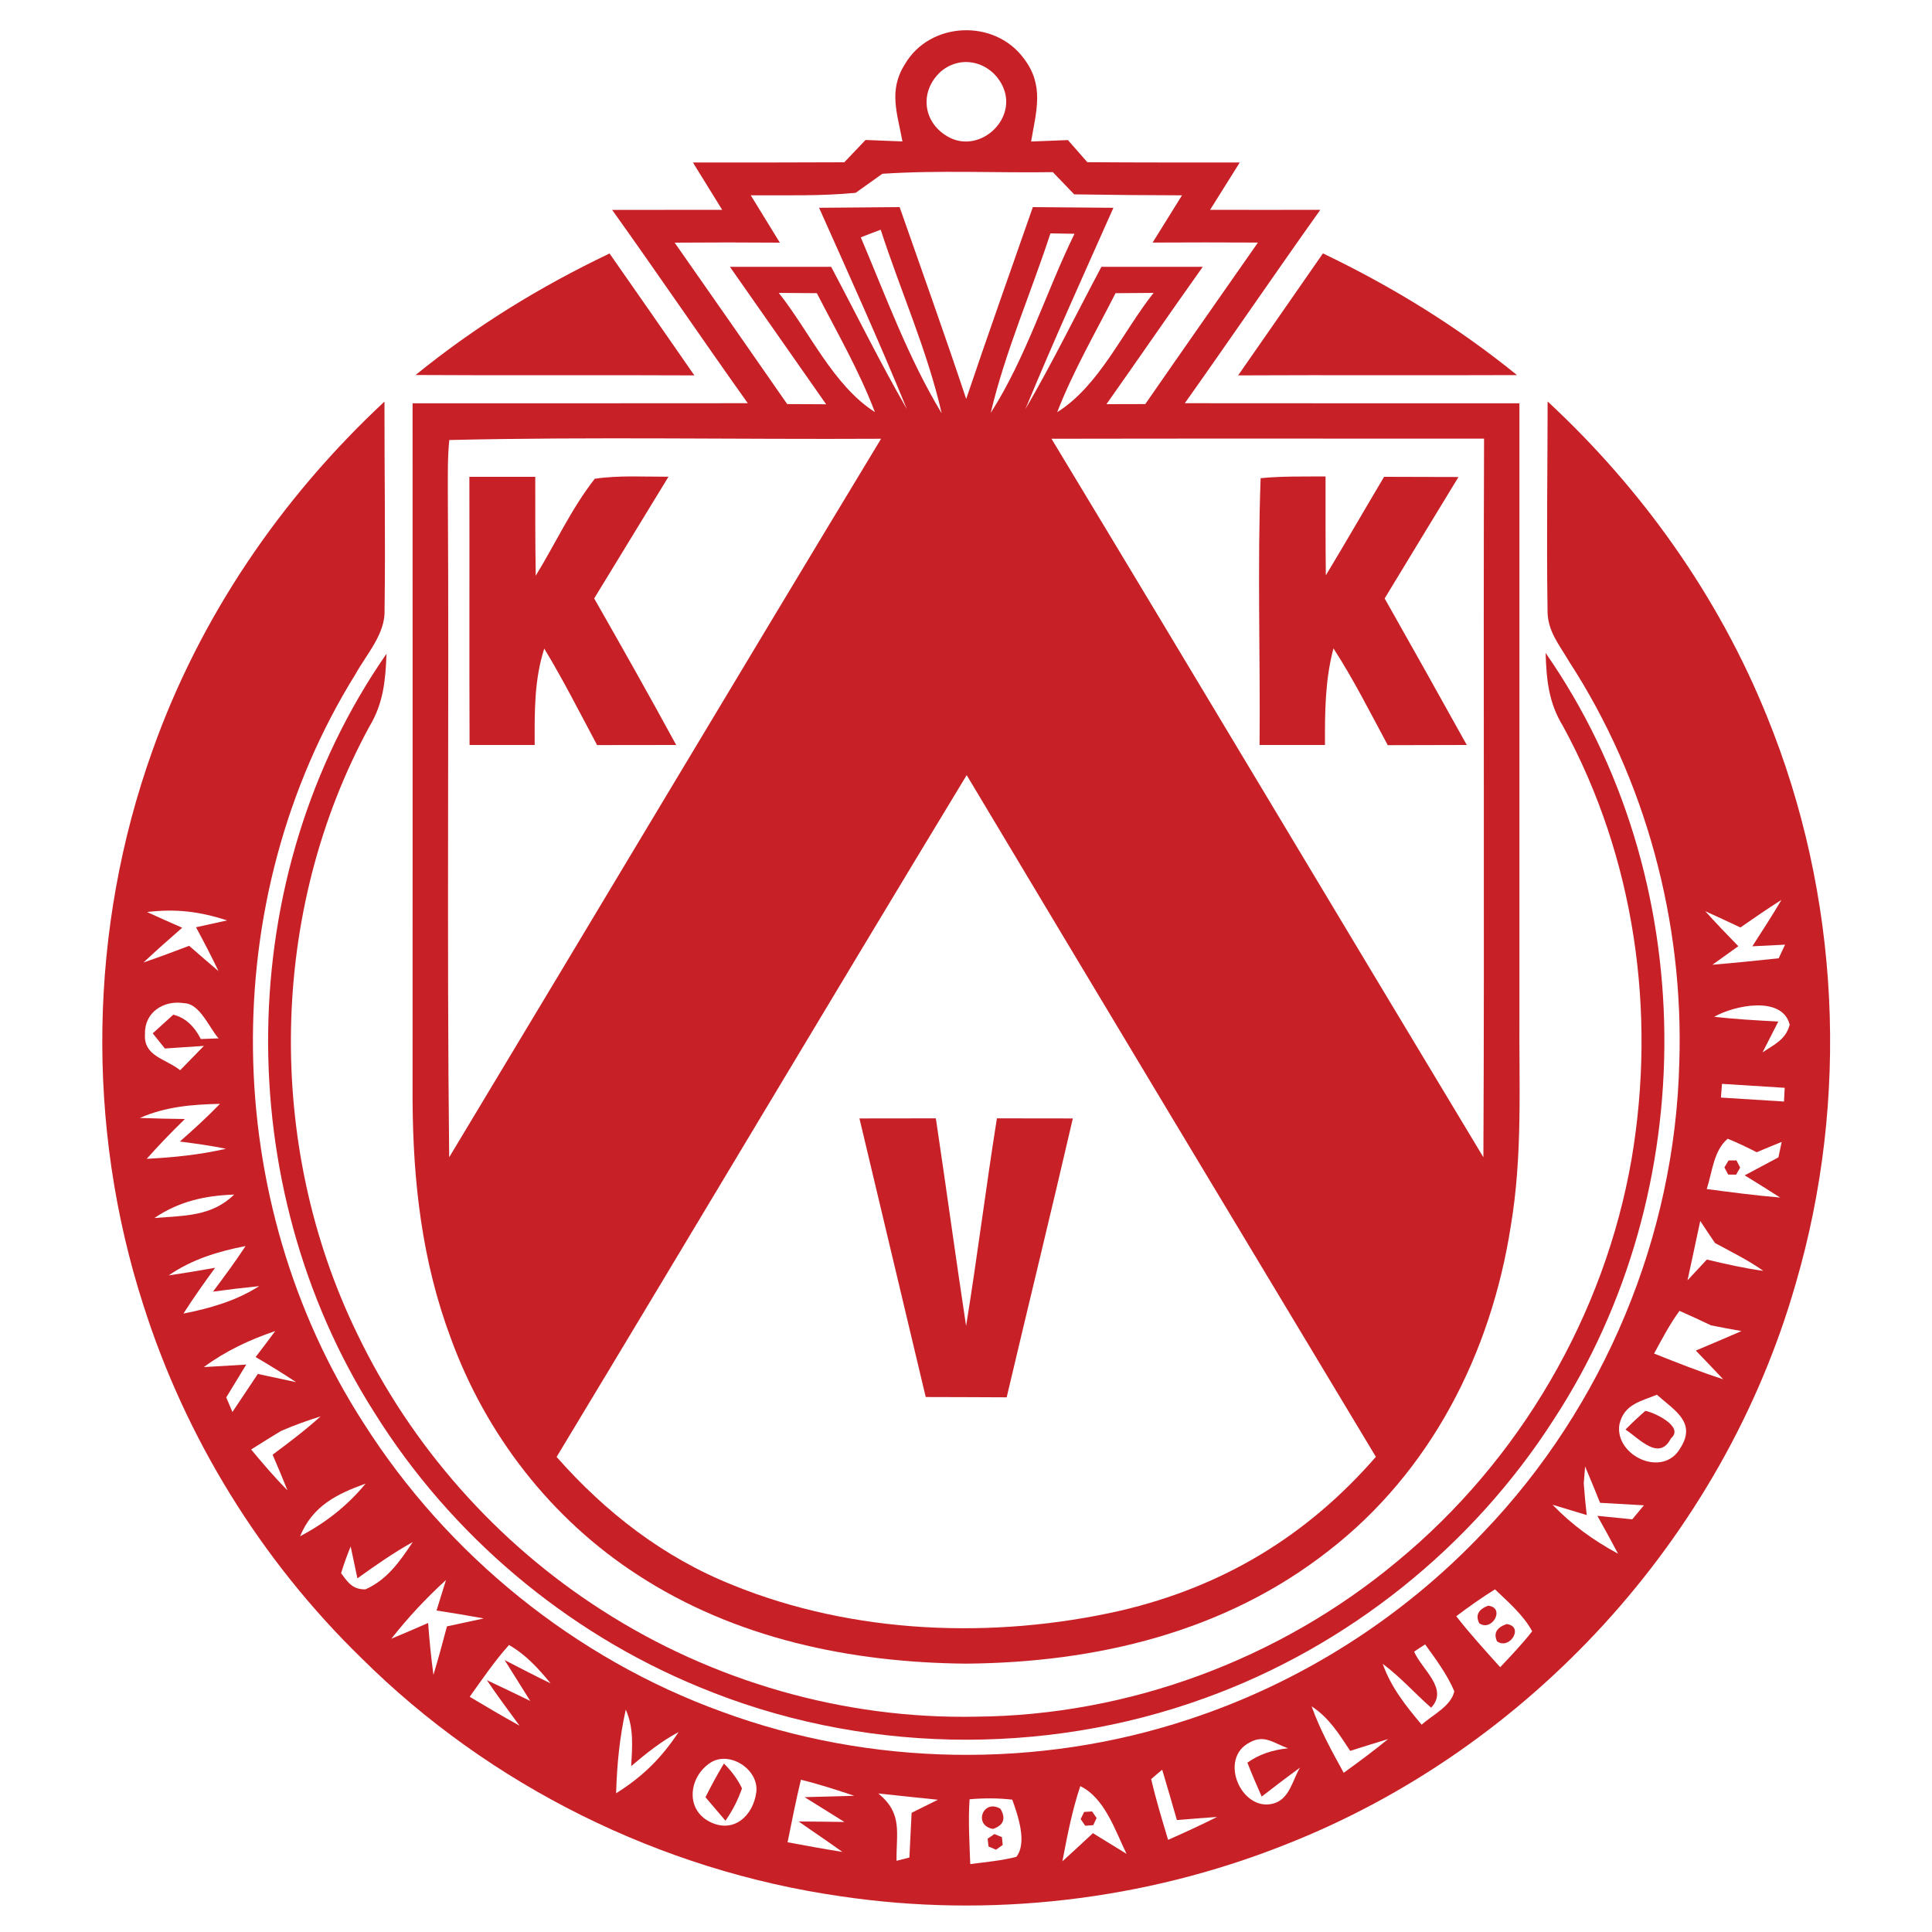 <?xml version="1.0" encoding="UTF-8" standalone="no"?>
<!DOCTYPE svg PUBLIC "-//W3C//DTD SVG 1.1//EN" "http://www.w3.org/Graphics/SVG/1.1/DTD/svg11.dtd">
<svg xmlns="http://www.w3.org/2000/svg" version="1.1" viewBox="0 0 200 200" width="200.0pt" height="200.0pt">
<path d="M 0.00 0.00 L 200.00 0.00 L 200.00 200.00 L 0.00 200.00 L 0.00 0.00 Z" fill="#ffffff" />
<path d="M 105.96 6.02 C 108.13 8.82 107.28 11.46 106.74 14.65 C 108.01 14.60 109.28 14.55 110.55 14.50 C 111.22 15.27 111.89 16.03 112.56 16.79 C 117.82 16.83 123.08 16.82 128.34 16.82 C 127.31 18.45 126.29 20.09 125.27 21.72 C 129.07 21.73 132.88 21.73 136.68 21.72 C 131.95 28.36 127.37 35.09 122.65 41.74 C 134.20 41.76 145.74 41.74 157.29 41.75 C 157.29 62.83 157.29 83.92 157.29 105.00 C 157.24 112.42 157.63 119.59 156.39 126.96 C 154.34 140.08 148.14 152.32 137.53 160.54 C 126.78 168.97 113.46 172.11 100.00 172.22 C 88.06 172.11 76.10 169.62 65.99 163.02 C 57.05 157.23 50.29 148.50 46.66 138.51 C 43.70 130.60 42.76 122.41 42.71 114.00 C 42.72 89.92 42.71 65.83 42.71 41.75 C 54.28 41.74 65.85 41.76 77.41 41.74 C 72.68 35.10 68.11 28.36 63.37 21.73 C 67.17 21.73 70.97 21.73 74.76 21.72 C 73.75 20.09 72.74 18.45 71.73 16.82 C 76.95 16.82 82.18 16.83 87.40 16.80 C 88.13 16.03 88.87 15.26 89.60 14.49 C 90.87 14.54 92.15 14.59 93.42 14.64 C 92.90 11.77 91.94 9.36 93.68 6.64 C 96.26 2.22 102.93 1.93 105.96 6.02 Z" fill="#c72127" />
<path d="M 97.39 7.41 C 99.62 5.51 102.79 6.50 103.88 9.11 C 105.27 12.51 101.26 16.02 98.06 14.11 C 95.49 12.60 95.19 9.41 97.39 7.41 Z" fill="#ffffff" />
<path d="M 91.34 17.99 C 97.20 17.60 103.11 17.91 108.99 17.82 C 109.72 18.59 110.46 19.35 111.20 20.12 C 114.92 20.18 118.64 20.21 122.36 20.22 C 121.35 21.85 120.33 23.48 119.32 25.11 C 122.95 25.09 126.59 25.09 130.22 25.11 C 126.33 30.68 122.43 36.24 118.56 41.83 C 117.22 41.83 115.88 41.84 114.54 41.84 C 117.88 37.11 121.15 32.34 124.51 27.62 C 121.01 27.62 117.52 27.62 114.02 27.62 C 111.40 32.53 108.95 37.55 106.15 42.35 C 109.04 35.35 112.18 28.44 115.26 21.51 C 112.48 21.49 109.70 21.46 106.92 21.44 C 104.61 28.05 102.26 34.66 100.02 41.30 C 97.81 34.65 95.44 28.06 93.13 21.44 C 90.35 21.46 87.57 21.48 84.79 21.51 C 87.88 28.43 91.01 35.34 93.88 42.35 C 91.11 37.54 88.65 32.53 86.04 27.62 C 82.55 27.62 79.05 27.62 75.56 27.62 C 78.89 32.35 82.19 37.12 85.52 41.85 C 84.18 41.84 82.83 41.84 81.49 41.83 C 77.62 36.25 73.73 30.68 69.84 25.12 C 73.47 25.09 77.10 25.09 80.73 25.12 C 79.73 23.48 78.72 21.85 77.72 20.22 C 81.32 20.20 85.00 20.31 88.58 19.96 C 89.50 19.30 90.42 18.64 91.34 17.99 Z" fill="#ffffff" />
<path d="M 89.11 24.57 C 89.80 24.30 90.48 24.03 91.17 23.78 C 93.22 30.11 96.00 36.29 97.48 42.78 C 94.04 37.10 91.70 30.68 89.11 24.57 Z" fill="#ffffff" />
<path d="M 111.23 24.20 C 108.25 30.30 106.22 37.03 102.56 42.74 C 104.06 36.40 106.72 30.35 108.74 24.16 C 109.57 24.17 110.40 24.18 111.23 24.20 Z" fill="#ffffff" />
<path d="M 63.10 26.24 C 66.03 30.45 68.97 34.64 71.88 38.86 C 62.26 38.81 52.64 38.88 43.02 38.82 C 49.24 33.77 55.87 29.69 63.10 26.24 Z" fill="#c72127" />
<path d="M 136.95 26.23 C 144.16 29.69 150.83 33.79 157.04 38.83 C 147.42 38.87 137.79 38.81 128.17 38.86 C 131.09 34.65 134.03 30.45 136.95 26.23 Z" fill="#c72127" />
<path d="M 80.62 30.32 C 81.93 30.33 83.25 30.34 84.56 30.35 C 86.69 34.50 88.91 38.31 90.57 42.66 C 86.24 39.89 83.81 34.34 80.62 30.32 Z" fill="#ffffff" />
<path d="M 115.48 30.35 C 116.80 30.34 118.11 30.33 119.42 30.32 C 116.23 34.33 113.80 39.93 109.44 42.67 C 111.10 38.39 113.36 34.52 115.48 30.35 Z" fill="#ffffff" />
<path d="M 39.80 41.57 C 39.79 48.74 39.91 55.91 39.81 63.07 C 39.93 65.58 37.99 67.65 36.81 69.77 C 22.27 93.17 22.74 124.24 37.66 147.35 C 46.33 160.99 59.56 171.71 74.76 177.21 C 90.12 182.86 107.47 183.14 123.00 178.01 C 134.61 174.21 145.21 167.47 153.59 158.59 C 166.03 145.61 173.40 127.99 173.84 110.01 C 174.32 95.49 170.37 80.71 162.45 68.51 C 161.39 66.69 160.14 65.29 160.20 63.06 C 160.09 55.90 160.20 48.72 160.21 41.56 C 170.01 50.65 177.88 61.72 182.90 74.12 C 190.48 92.69 191.51 113.75 185.86 132.99 C 178.34 159.15 158.31 181.07 132.97 190.99 C 118.47 196.74 102.44 198.60 87.01 196.30 C 68.40 193.63 50.72 184.88 37.39 171.62 C 27.03 161.53 19.20 148.86 14.83 135.07 C 8.86 116.52 9.21 96.10 15.76 77.76 C 20.67 63.89 29.07 51.58 39.80 41.57 Z" fill="#c72127" />
<path d="M 46.51 45.55 C 61.37 45.20 76.33 45.50 91.21 45.42 C 76.24 70.17 61.42 95.02 46.50 119.80 C 46.24 96.87 46.50 73.93 46.36 51.00 C 46.36 49.19 46.33 47.35 46.51 45.55 Z" fill="#ffffff" />
<path d="M 108.85 45.42 C 123.78 45.39 138.70 45.41 153.63 45.41 C 153.54 70.21 153.68 95.01 153.56 119.80 C 138.63 95.03 123.81 70.18 108.85 45.42 Z" fill="#ffffff" />
<path d="M 61.57 49.56 C 64.07 49.19 66.68 49.36 69.20 49.35 C 66.63 53.55 64.08 57.75 61.51 61.95 C 64.38 66.98 67.23 72.03 70.00 77.12 C 67.27 77.12 64.54 77.13 61.81 77.13 C 60.02 73.78 58.31 70.39 56.34 67.14 C 55.29 70.41 55.34 73.72 55.35 77.12 C 53.10 77.12 50.86 77.12 48.61 77.12 C 48.57 67.87 48.61 58.62 48.59 49.36 C 50.86 49.36 53.13 49.36 55.41 49.36 C 55.41 52.77 55.40 56.19 55.46 59.60 C 57.49 56.28 59.17 52.62 61.57 49.56 Z" fill="#c72127" />
<path d="M 130.50 49.50 C 132.72 49.28 134.99 49.34 137.22 49.32 C 137.22 52.73 137.21 56.15 137.25 59.56 C 139.29 56.18 141.26 52.75 143.28 49.36 C 145.85 49.36 148.41 49.37 150.98 49.38 C 148.42 53.56 145.89 57.76 143.34 61.95 C 146.19 67.00 149.03 72.05 151.84 77.12 C 149.11 77.12 146.38 77.13 143.66 77.14 C 141.84 73.76 140.13 70.35 138.04 67.12 C 137.16 70.42 137.15 73.74 137.16 77.12 C 134.90 77.12 132.64 77.12 130.39 77.12 C 130.47 67.93 130.16 58.68 130.50 49.50 Z" fill="#c72127" />
<path d="M 40.01 67.68 C 39.91 70.44 39.69 72.80 38.24 75.21 C 27.82 94.34 27.45 118.48 36.96 138.03 C 42.55 149.69 51.42 159.72 62.31 166.69 C 73.76 174.06 87.38 177.98 101.00 177.71 C 116.84 177.59 132.46 171.78 144.62 161.65 C 157.31 151.20 166.09 136.18 168.90 119.99 C 171.49 104.74 169.23 88.79 161.80 75.17 C 160.31 72.74 160.09 70.38 160.00 67.59 C 176.18 90.84 176.31 123.23 160.88 146.89 C 152.41 160.13 139.53 170.44 124.75 175.78 C 107.94 181.89 88.90 181.51 72.38 174.64 C 58.57 168.96 46.68 158.91 38.77 146.25 C 23.76 122.67 24.01 90.69 40.01 67.68 Z" fill="#c72127" />
<path d="M 100.07 80.24 C 114.15 103.78 128.29 127.31 142.43 150.81 C 135.28 159.03 126.57 164.26 115.97 166.74 C 102.86 169.71 88.37 169.18 75.84 164.08 C 68.68 161.22 62.69 156.57 57.62 150.82 C 71.80 127.33 85.85 103.70 100.07 80.24 Z" fill="#ffffff" />
<path d="M 184.41 93.16 C 183.46 94.79 182.42 96.37 181.40 97.96 L 184.79 97.79 C 184.57 98.26 184.35 98.73 184.13 99.20 C 181.85 99.44 179.56 99.68 177.27 99.87 C 178.16 99.23 179.05 98.59 179.95 97.95 C 178.79 96.76 177.64 95.56 176.53 94.33 C 177.75 94.88 178.96 95.44 180.17 96.01 C 181.57 95.04 182.96 94.07 184.41 93.16 Z" fill="#ffffff" />
<path d="M 23.51 95.28 L 20.29 95.99 C 21.10 97.48 21.88 98.99 22.62 100.53 C 21.60 99.66 20.58 98.79 19.58 97.91 C 18.01 98.51 16.44 99.09 14.85 99.64 C 16.16 98.41 17.50 97.22 18.86 96.04 C 17.64 95.51 16.43 94.96 15.22 94.41 C 18.23 94.06 20.65 94.35 23.51 95.28 Z" fill="#ffffff" />
<path d="M 19.05 103.85 C 20.70 103.87 21.67 106.44 22.63 107.49 C 22.02 107.52 21.41 107.54 20.79 107.56 C 20.08 106.17 19.13 105.33 17.94 105.04 L 15.81 106.97 L 17.07 108.54 L 21.11 108.27 C 20.29 109.11 19.47 109.95 18.65 110.79 C 17.11 109.57 14.83 109.35 15.01 107.01 C 14.95 104.78 16.98 103.50 19.05 103.85 Z" fill="#ffffff" />
<path d="M 185.27 106.08 C 184.85 107.64 183.68 108.11 182.46 108.94 L 184.09 105.75 C 181.88 105.63 179.66 105.51 177.45 105.26 C 179.48 104.09 184.50 103.01 185.27 106.08 Z" fill="#ffffff" />
<path d="M 178.26 112.20 C 180.42 112.34 182.59 112.47 184.75 112.61 L 184.68 114.03 C 182.51 113.89 180.33 113.75 178.15 113.62 L 178.26 112.20 Z" fill="#ffffff" />
<path d="M 22.77 114.27 C 21.45 115.64 20.05 116.91 18.62 118.17 C 20.22 118.38 21.81 118.59 23.39 118.92 C 20.69 119.54 17.96 119.82 15.19 119.96 C 16.45 118.53 17.78 117.17 19.14 115.84 C 17.59 115.82 16.03 115.79 14.48 115.73 C 17.13 114.56 19.90 114.33 22.77 114.27 Z" fill="#ffffff" />
<path d="M 88.97 115.78 C 91.61 115.77 94.24 115.77 96.88 115.77 C 97.95 122.93 98.92 130.10 100.01 137.26 C 101.17 130.11 102.06 122.92 103.20 115.77 C 105.82 115.77 108.44 115.78 111.06 115.78 C 108.83 125.42 106.48 135.02 104.21 144.65 C 101.42 144.63 98.63 144.63 95.83 144.62 C 93.55 135.00 91.25 125.40 88.97 115.78 Z" fill="#c72127" />
<path d="M 178.85 117.88 C 179.87 118.30 180.87 118.77 181.85 119.28 C 182.71 118.92 183.57 118.56 184.44 118.21 C 184.33 118.74 184.22 119.28 184.10 119.81 C 182.94 120.43 181.78 121.05 180.61 121.67 C 181.84 122.43 183.07 123.19 184.28 123.97 C 181.73 123.76 179.21 123.42 176.68 123.09 C 177.26 121.32 177.38 119.13 178.85 117.88 Z" fill="#ffffff" />
<path d="M 178.94 120.13 L 179.76 120.13 L 180.14 120.87 L 179.72 121.60 L 178.90 121.59 L 178.51 120.85 L 178.94 120.13 Z" fill="#c72127" />
<path d="M 24.24 123.66 C 21.90 125.95 19.07 125.83 15.98 126.09 C 18.54 124.36 21.20 123.77 24.24 123.66 Z" fill="#ffffff" />
<path d="M 176.01 126.39 C 176.51 127.16 177.02 127.92 177.54 128.68 C 179.23 129.60 180.96 130.44 182.54 131.56 C 180.57 131.29 178.63 130.85 176.69 130.39 C 176.02 131.11 175.36 131.83 174.69 132.54 C 175.13 130.49 175.58 128.44 176.01 126.39 Z" fill="#ffffff" />
<path d="M 25.42 128.99 C 24.36 130.61 23.21 132.16 22.05 133.71 C 23.64 133.49 25.24 133.30 26.83 133.14 C 24.43 134.67 21.76 135.43 18.99 135.98 C 20.02 134.36 21.14 132.79 22.27 131.24 C 20.67 131.53 19.07 131.79 17.46 132.03 C 19.88 130.36 22.56 129.55 25.42 128.99 Z" fill="#ffffff" />
<path d="M 173.86 135.70 C 174.95 136.18 176.04 136.68 177.12 137.20 C 178.17 137.41 179.22 137.61 180.28 137.79 C 178.71 138.48 177.13 139.14 175.55 139.81 C 176.50 140.79 177.44 141.78 178.38 142.78 C 175.96 142.00 173.60 141.06 171.23 140.12 C 172.06 138.60 172.83 137.11 173.86 135.70 Z" fill="#ffffff" />
<path d="M 28.49 137.79 C 27.82 138.70 27.15 139.59 26.46 140.48 C 27.88 141.31 29.28 142.17 30.65 143.08 C 29.33 142.80 28.01 142.52 26.69 142.23 C 25.82 143.54 24.94 144.86 24.06 146.17 C 23.85 145.67 23.64 145.16 23.42 144.66 C 24.11 143.52 24.80 142.39 25.49 141.26 L 21.10 141.52 C 23.36 139.85 25.83 138.69 28.49 137.79 Z" fill="#ffffff" />
<path d="M 171.52 144.38 C 173.29 145.98 175.67 147.22 173.95 149.90 C 172.15 153.07 167.12 150.68 167.64 147.46 C 168.12 145.36 169.81 145.09 171.52 144.38 Z" fill="#ffffff" />
<path d="M 170.33 146.05 C 171.33 146.24 174.38 147.72 172.98 148.89 C 171.75 151.33 169.66 148.88 168.27 147.99 C 168.93 147.31 169.62 146.67 170.33 146.05 Z" fill="#c72127" />
<path d="M 33.19 146.62 C 31.62 148.04 29.93 149.32 28.22 150.59 C 28.75 151.81 29.26 153.04 29.76 154.28 C 28.43 152.94 27.21 151.51 26.00 150.05 C 27.04 149.40 28.07 148.74 29.12 148.12 C 30.45 147.54 31.81 147.06 33.19 146.62 Z" fill="#ffffff" />
<path d="M 164.09 151.81 C 164.62 153.06 165.13 154.31 165.64 155.57 C 167.15 155.66 168.66 155.74 170.18 155.83 C 169.78 156.31 169.37 156.80 168.97 157.28 C 167.77 157.16 166.57 157.04 165.36 156.92 C 166.09 158.22 166.80 159.52 167.50 160.84 C 164.94 159.45 162.74 157.87 160.72 155.77 C 161.90 156.12 163.08 156.48 164.26 156.84 C 164.13 155.75 164.03 154.66 163.95 153.56 C 163.99 152.98 164.04 152.39 164.09 151.81 Z" fill="#ffffff" />
<path d="M 37.85 153.58 C 35.92 155.92 33.72 157.62 31.06 159.04 C 32.36 155.91 34.80 154.68 37.85 153.58 Z" fill="#ffffff" />
<path d="M 42.73 159.63 C 41.40 161.62 40.10 163.52 37.83 164.53 C 36.51 164.55 36.02 163.83 35.31 162.85 C 35.60 161.91 35.93 160.99 36.30 160.09 L 37.00 163.39 C 38.86 162.05 40.73 160.75 42.73 159.63 Z" fill="#ffffff" />
<path d="M 46.17 163.56 L 45.19 166.72 C 46.82 166.97 48.45 167.24 50.08 167.54 C 48.81 167.82 47.54 168.09 46.27 168.36 C 45.83 170.04 45.37 171.71 44.87 173.38 C 44.63 171.60 44.45 169.81 44.32 168.01 C 43.06 168.56 41.79 169.11 40.51 169.64 C 42.24 167.44 44.10 165.45 46.17 163.56 Z" fill="#ffffff" />
<path d="M 154.76 164.53 C 156.12 165.83 157.72 167.21 158.61 168.87 C 157.58 170.18 156.44 171.38 155.30 172.59 C 153.74 170.85 152.18 169.15 150.75 167.31 C 152.05 166.33 153.38 165.39 154.76 164.53 Z" fill="#ffffff" />
<path d="M 154.05 166.22 C 155.87 166.42 154.46 168.96 153.13 168.04 C 152.72 167.21 153.03 166.61 154.05 166.22 Z" fill="#c72127" />
<path d="M 155.97 168.12 C 157.82 168.36 156.28 170.85 154.97 169.91 C 154.59 169.07 154.93 168.48 155.97 168.12 Z" fill="#c72127" />
<path d="M 52.69 170.29 C 54.44 171.29 55.73 172.72 57.00 174.26 C 55.39 173.49 53.82 172.66 52.24 171.85 C 53.12 173.26 54.00 174.67 54.89 176.08 C 53.40 175.35 51.90 174.64 50.40 173.93 C 51.48 175.54 52.64 177.08 53.78 178.64 C 52.04 177.68 50.33 176.67 48.62 175.65 C 49.92 173.84 51.20 171.95 52.69 170.29 Z" fill="#ffffff" />
<path d="M 147.53 170.23 C 148.63 171.75 149.81 173.34 150.55 175.08 C 150.23 176.62 148.26 177.55 147.17 178.54 C 145.54 176.60 143.99 174.67 143.14 172.24 C 144.98 173.61 146.44 175.28 148.15 176.78 C 150.00 174.82 147.19 172.84 146.39 170.98 C 146.76 170.72 147.14 170.47 147.53 170.23 Z" fill="#ffffff" />
<path d="M 135.78 176.64 C 137.58 177.81 138.62 179.51 139.77 181.25 C 141.07 180.83 142.38 180.43 143.69 180.03 C 142.20 181.25 140.66 182.39 139.10 183.52 C 137.87 181.28 136.64 179.06 135.78 176.64 Z" fill="#ffffff" />
<path d="M 64.78 176.98 C 65.63 178.92 65.45 180.77 65.34 182.83 C 66.89 181.51 68.45 180.26 70.25 179.30 C 68.45 182.02 66.54 183.90 63.78 185.64 C 63.86 182.71 64.14 179.84 64.78 176.98 Z" fill="#ffffff" />
<path d="M 129.38 180.37 C 130.93 179.51 131.90 180.50 133.35 180.98 C 131.69 181.15 130.28 181.64 129.13 182.47 C 129.59 183.65 130.09 184.82 130.61 185.98 C 131.92 184.97 133.23 183.96 134.57 182.99 C 133.78 184.32 133.49 186.26 131.79 186.71 C 128.49 187.57 126.09 182.03 129.38 180.37 Z" fill="#ffffff" />
<path d="M 73.49 182.51 C 75.45 181.16 78.60 183.14 78.29 185.55 C 77.95 187.99 75.93 189.85 73.45 188.58 C 70.91 187.27 71.33 183.96 73.49 182.51 Z" fill="#ffffff" />
<path d="M 120.31 183.20 C 120.83 184.93 121.33 186.67 121.83 188.41 C 123.21 188.29 124.60 188.19 125.99 188.09 C 124.32 188.93 122.62 189.71 120.92 190.46 C 120.30 188.38 119.66 186.29 119.17 184.17 C 119.55 183.84 119.92 183.52 120.31 183.20 Z" fill="#ffffff" />
<path d="M 74.94 182.56 C 75.75 183.36 76.37 184.21 76.81 185.13 C 76.41 186.30 75.84 187.42 75.10 188.48 L 73.03 186.05 C 73.62 184.86 74.25 183.70 74.94 182.56 Z" fill="#c72127" />
<path d="M 88.43 185.90 C 86.72 185.95 85.01 186.00 83.29 186.04 C 84.66 186.90 86.04 187.75 87.41 188.61 C 85.83 188.58 84.26 188.57 82.68 188.56 C 84.18 189.62 85.71 190.63 87.20 191.71 C 85.30 191.41 83.42 191.06 81.53 190.71 C 81.97 188.54 82.39 186.39 82.91 184.24 C 84.78 184.69 86.60 185.29 88.43 185.90 Z" fill="#ffffff" />
<path d="M 97.09 186.31 C 96.19 186.76 95.28 187.21 94.37 187.66 C 94.29 189.20 94.22 190.75 94.14 192.29 C 93.70 192.40 93.25 192.51 92.81 192.63 C 92.76 189.75 93.49 187.75 90.92 185.66 C 92.98 185.89 95.04 186.09 97.09 186.31 Z" fill="#ffffff" />
<path d="M 111.83 184.90 C 114.37 186.13 115.44 189.50 116.62 191.91 C 115.46 191.20 114.30 190.48 113.14 189.77 C 112.09 190.75 111.04 191.72 109.98 192.68 C 110.48 190.05 110.98 187.44 111.83 184.90 Z" fill="#ffffff" />
<path d="M 100.37 186.26 C 101.84 186.13 103.32 186.13 104.79 186.30 C 105.37 187.91 106.36 190.77 105.21 192.22 C 103.66 192.62 102.03 192.76 100.44 192.97 C 100.36 190.75 100.22 188.48 100.37 186.26 Z" fill="#ffffff" />
<path d="M 103.57 187.25 C 104.15 188.26 103.90 188.95 102.80 189.33 C 100.71 188.98 101.77 186.16 103.57 187.25 Z" fill="#c72127" />
<path d="M 112.23 187.57 L 113.05 187.52 L 113.52 188.20 L 113.17 188.94 L 112.34 189.00 L 111.87 188.31 L 112.23 187.57 Z" fill="#c72127" />
<path d="M 102.24 190.34 L 102.94 189.86 L 103.72 190.18 L 103.80 190.99 L 103.11 191.48 L 102.33 191.15 L 102.24 190.34 Z" fill="#c72127" />
</svg>